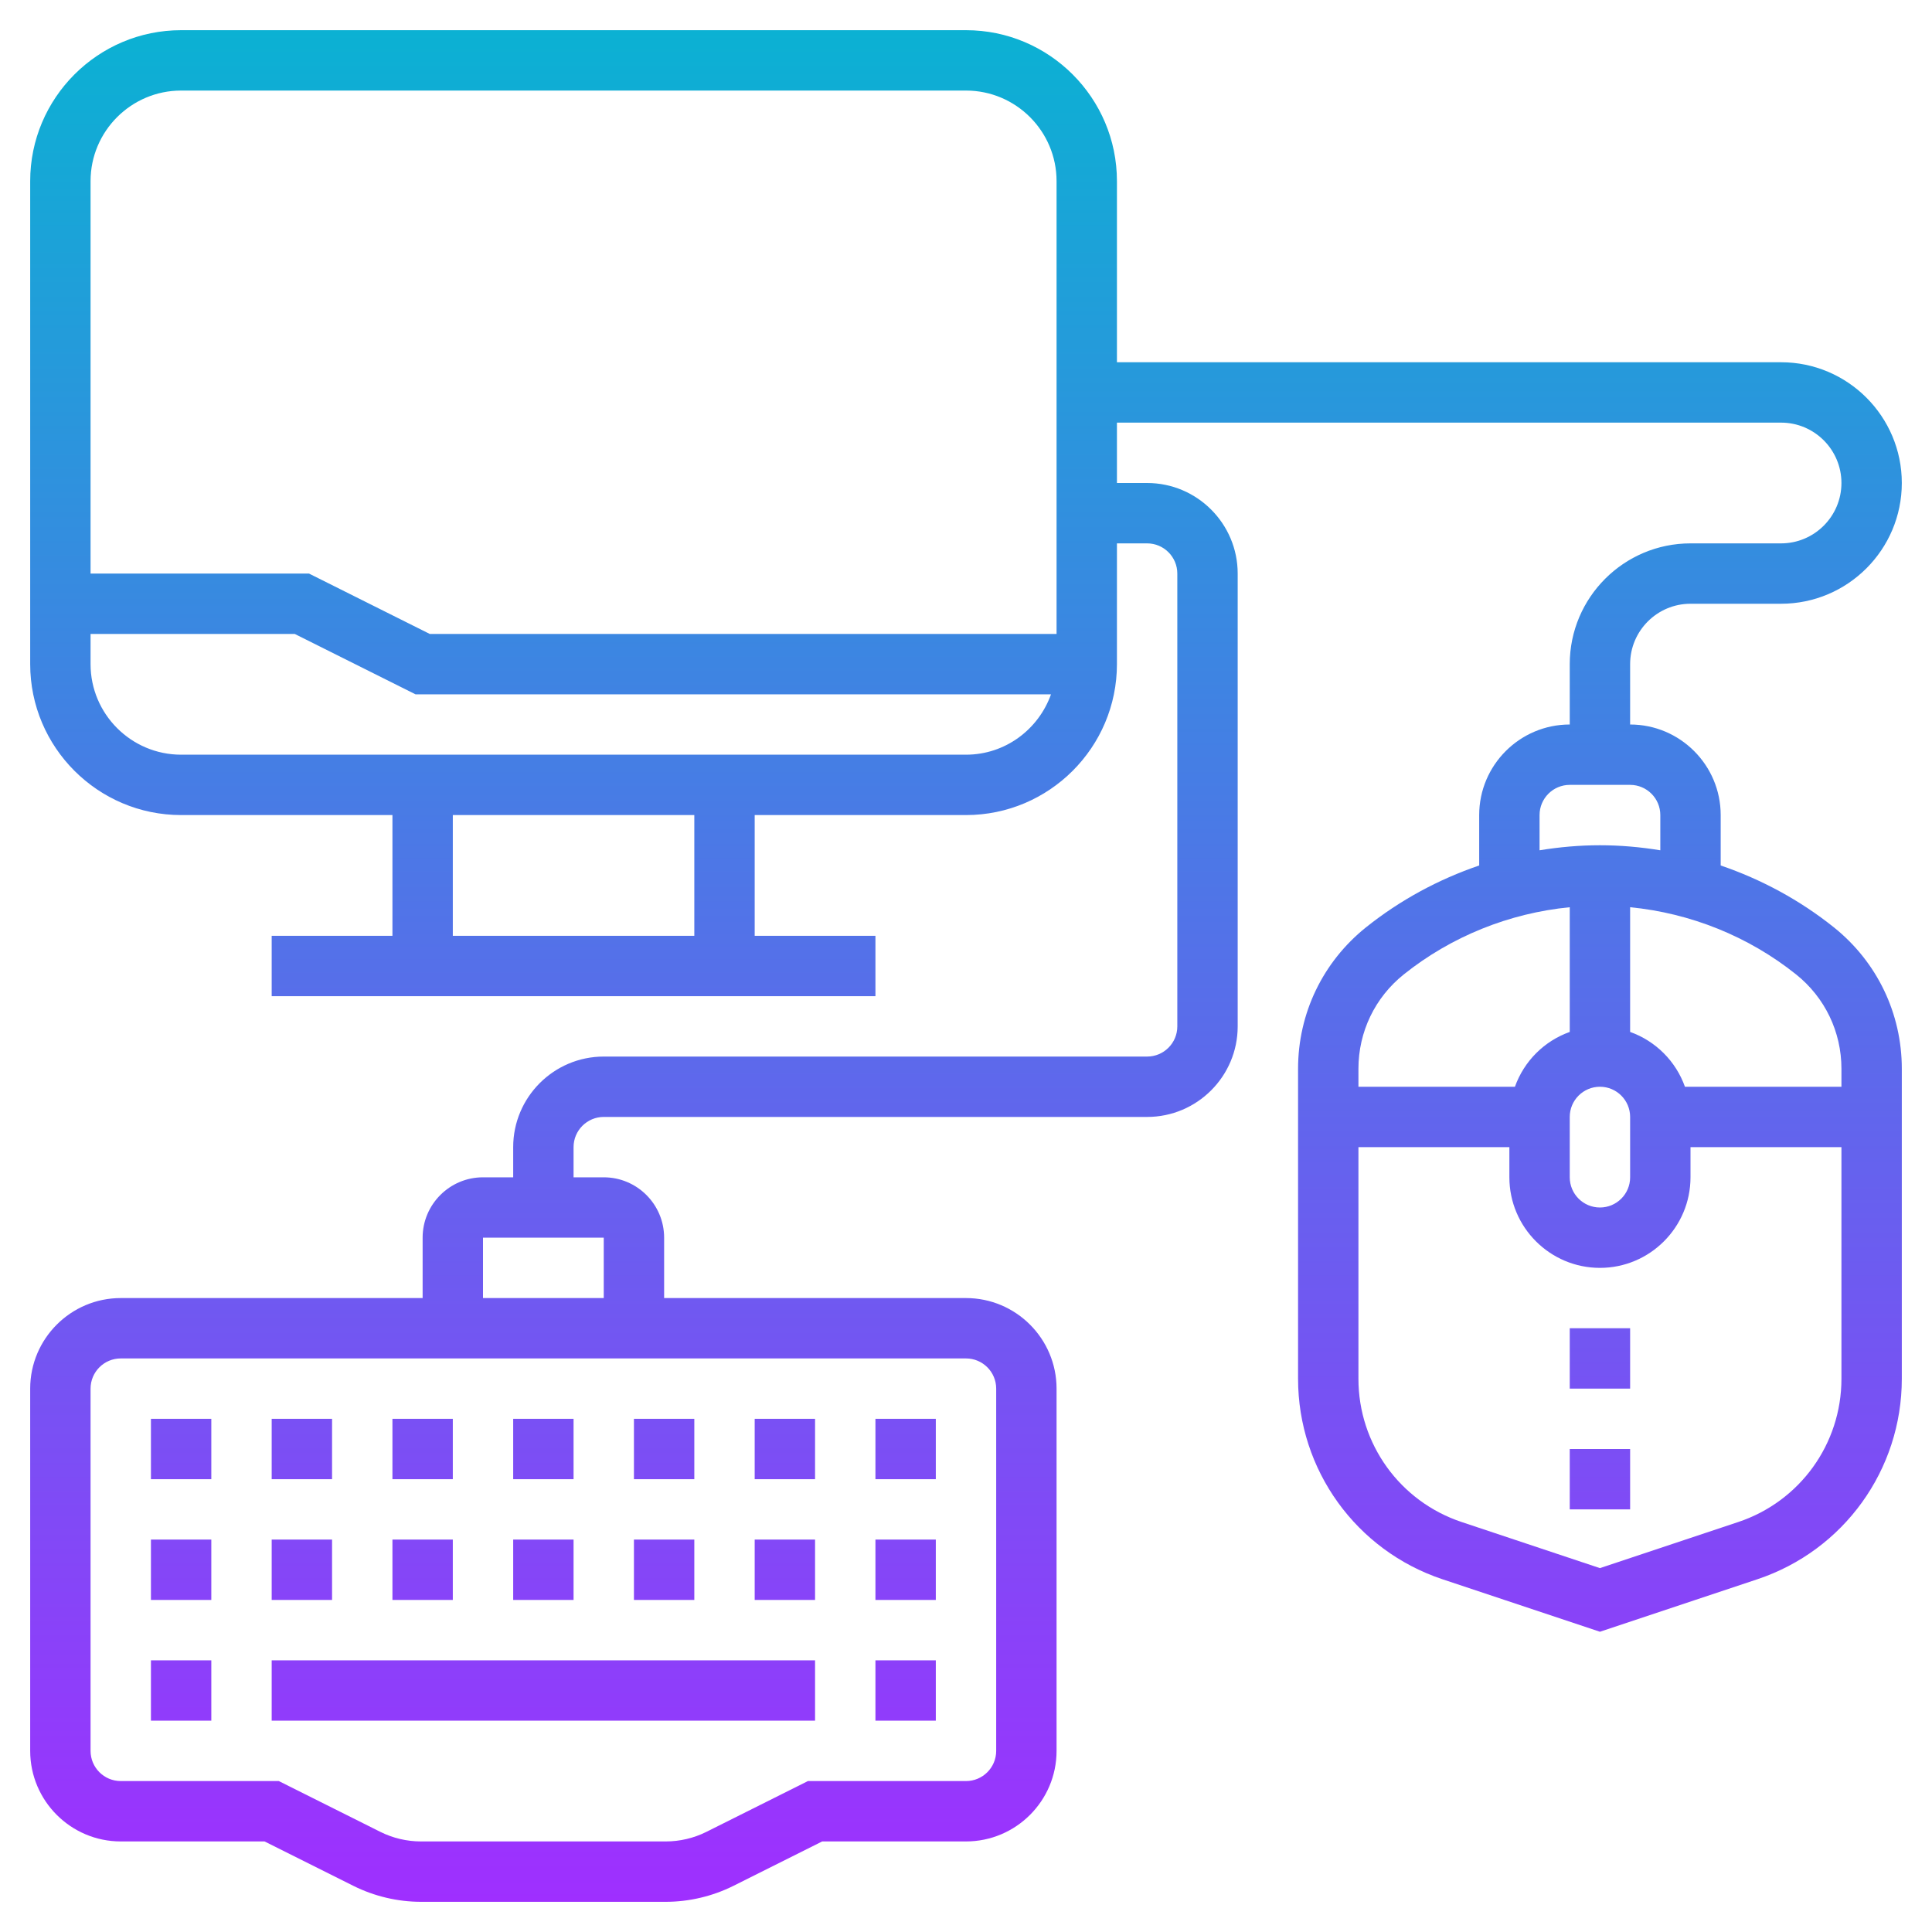 <?xml version="1.0" encoding="iso-8859-1"?>
<!-- Generator: Adobe Illustrator 22.1.0, SVG Export Plug-In . SVG Version: 6.00 Build 0)  -->
<svg xmlns="http://www.w3.org/2000/svg" xmlns:xlink="http://www.w3.org/1999/xlink" version="1.1" id="Layer_1_1_" x="0px" y="0px" viewBox="0 0 64 64" style="enable-background:new 0 0 64 64;" xml:space="preserve" width="512" height="512">
<linearGradient id="SVGID_1_" gradientUnits="userSpaceOnUse" x1="32" y1="63" x2="32" y2="1">
	<stop offset="0" style="stop-color:#9F2FFF"/>
	<stop offset="1" style="stop-color:#0BB1D3"/>
</linearGradient>
<path style="fill:url(#SVGID_1_);" d="M11,53H9v-2h2V53z M15,51h-2v2h2V51z M19,51h-2v2h2V51z M23,51h-2v2h2V51z M27,51h-2v2h2V51z   M31,51h-2v2h2V51z M11,47H9v2h2V47z M15,47h-2v2h2V47z M19,47h-2v2h2V47z M23,47h-2v2h2V47z M27,47h-2v2h2V47z M31,47h-2v2h2V47z   M31,55h-2v2h2V55z M27,55H9v2h18V55z M7,51H5v2h2V51z M7,47H5v2h2V47z M7,55H5v2h2V55z M52,50h2v-2h-2V50z M52,46h2v-2h-2V46z   M54,22v2c1.654,0,3,1.346,3,3v1.67c1.351,0.461,2.624,1.149,3.748,2.048C62.179,31.863,63,33.57,63,35.403v10.272  c0,3.018-1.924,5.687-4.786,6.64L53,54.054l-5.214-1.738C44.924,51.362,43,48.693,43,45.676V35.403c0-1.833,0.821-3.54,2.252-4.685  l0,0c1.124-0.899,2.397-1.587,3.748-2.048V27c0-1.654,1.346-3,3-3v-2c0-2.206,1.794-4,4-4h3c1.103,0,2-0.897,2-2s-0.897-2-2-2H37v2  h1c1.654,0,3,1.346,3,3v15c0,1.654-1.346,3-3,3H20c-0.552,0-1,0.448-1,1v1h1c1.103,0,2,0.897,2,2v2h10c1.654,0,3,1.346,3,3v12  c0,1.654-1.346,3-3,3h-4.764l-2.944,1.473C23.601,62.817,22.827,63,22.056,63h-8.111c-0.771,0-1.545-0.183-2.235-0.527L8.764,61H4  c-1.654,0-3-1.346-3-3V46c0-1.654,1.346-3,3-3h10v-2c0-1.103,0.897-2,2-2h1v-1c0-1.654,1.346-3,3-3h18c0.552,0,1-0.448,1-1V19  c0-0.551-0.448-1-1-1h-1v4c0,2.757-2.243,5-5,5h-7v4h4v2H9v-2h4v-4H6c-2.757,0-5-2.243-5-5V6c0-2.757,2.243-5,5-5h26  c2.757,0,5,2.243,5,5v6h22c2.206,0,4,1.794,4,4s-1.794,4-4,4h-3C54.897,20,54,20.897,54,22z M32,45H4c-0.552,0-1,0.448-1,1v12  c0,0.552,0.448,1,1,1h5.236l3.366,1.684C13.017,60.891,13.481,61,13.944,61h8.111c0.463,0,0.928-0.109,1.343-0.316L26.764,59H32  c0.552,0,1-0.448,1-1V46C33,45.448,32.552,45,32,45z M20,41h-4v2h4V41z M3,6v13h7.236l4,2H35V6c0-1.654-1.346-3-3-3H6  C4.346,3,3,4.346,3,6z M23,27h-8v4h8V27z M34.816,23H13.764l-4-2H3v1c0,1.654,1.346,3,3,3h26C33.302,25,34.402,24.161,34.816,23z   M45,35.403V36h5.184c0.302-0.847,0.969-1.514,1.816-1.816v-4.131c-2,0.195-3.923,0.966-5.498,2.226  C45.547,33.043,45,34.182,45,35.403z M53,36c-0.552,0-1,0.448-1,1v2c0,0.552,0.448,1,1,1s1-0.448,1-1v-2C54,36.448,53.552,36,53,36z   M61,45.676V38h-5v1c0,1.654-1.346,3-3,3s-3-1.346-3-3v-1h-5v7.676c0,2.155,1.374,4.062,3.419,4.743L53,51.946l4.581-1.527  C59.626,49.737,61,47.831,61,45.676z M59.499,32.28C57.923,31.019,56,30.248,54,30.053v4.131c0.847,0.302,1.514,0.969,1.816,1.816  H61v-0.597C61,34.182,60.453,33.043,59.499,32.28z M54,26h-2c-0.552,0-1,0.449-1,1v1.167C51.659,28.059,52.328,28,53,28  c0.672,0,1.341,0.059,2,0.167V27C55,26.449,54.552,26,54,26z"/>
</svg>
